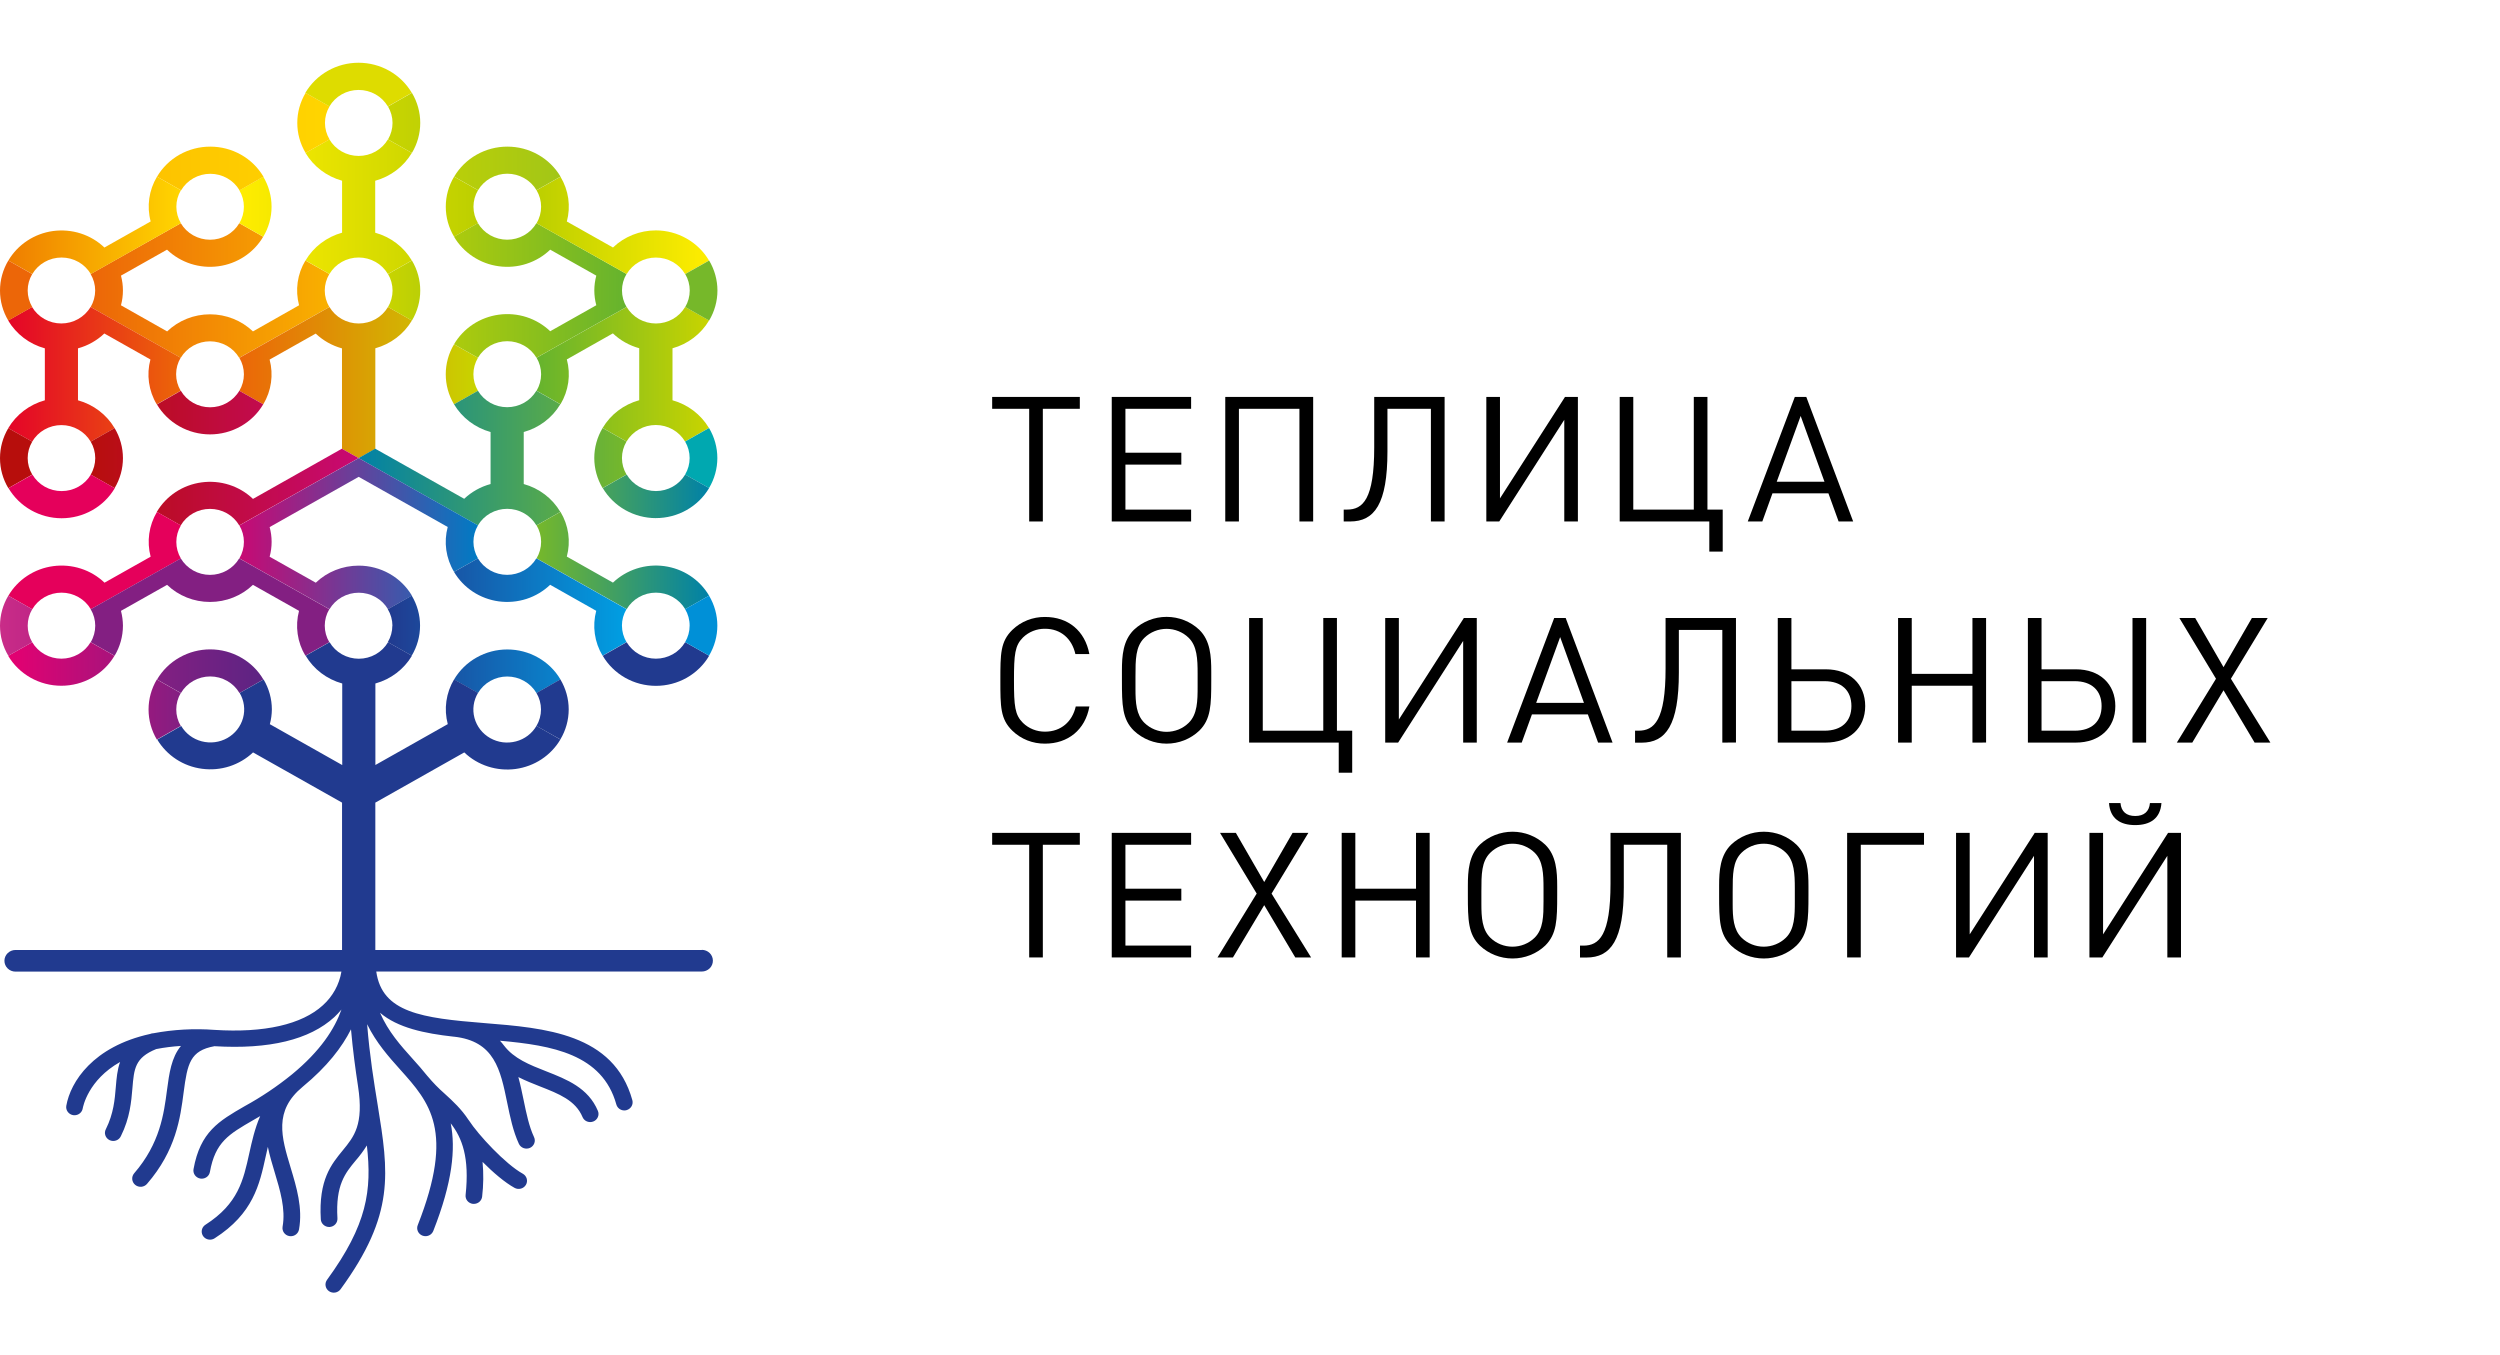 <svg width="83" height="45" viewBox="0 0 83 45" fill="none" xmlns="http://www.w3.org/2000/svg">
<path d="M3.16 9.646C3.159 9.838 3.107 10.027 3.009 10.194L6.001 11.88C6.099 11.713 6.24 11.575 6.411 11.479C6.581 11.383 6.774 11.332 6.971 11.332C7.168 11.332 7.361 11.383 7.532 11.479C7.702 11.575 7.843 11.713 7.942 11.88L10.934 10.192C10.835 10.026 10.782 9.837 10.782 9.645C10.782 9.453 10.835 9.264 10.934 9.098L10.14 8.649C10.006 8.871 9.919 9.116 9.883 9.371C9.847 9.626 9.863 9.886 9.929 10.135L8.398 11.003C8.017 10.639 7.506 10.435 6.973 10.435C6.44 10.435 5.929 10.639 5.549 11.003L4.016 10.136C4.103 9.813 4.103 9.474 4.016 9.151L5.545 8.289C5.767 8.502 6.037 8.662 6.332 8.758C6.627 8.853 6.941 8.882 7.25 8.84C7.558 8.799 7.852 8.689 8.11 8.519C8.368 8.349 8.583 8.124 8.738 7.86L7.944 7.411C7.846 7.578 7.705 7.716 7.534 7.812C7.364 7.908 7.171 7.959 6.974 7.959C6.777 7.959 6.584 7.908 6.413 7.812C6.243 7.716 6.101 7.578 6.003 7.411L3.008 9.098C3.107 9.265 3.16 9.454 3.16 9.646Z" fill="url(#paint0_linear_251_10113)"/>
<path d="M10.142 5.077L10.936 4.628C11.034 4.795 11.175 4.934 11.346 5.03C11.517 5.127 11.71 5.177 11.907 5.177C12.104 5.177 12.298 5.127 12.469 5.03C12.639 4.934 12.781 4.795 12.879 4.628L13.673 5.077C13.406 5.528 12.97 5.859 12.457 6.001V7.726C12.97 7.868 13.405 8.198 13.672 8.648L12.878 9.097C12.78 8.931 12.639 8.792 12.468 8.696C12.298 8.6 12.104 8.549 11.908 8.549C11.711 8.549 11.518 8.6 11.347 8.696C11.177 8.792 11.035 8.931 10.937 9.097L10.143 8.648C10.41 8.198 10.845 7.867 11.357 7.725V6C10.845 5.858 10.409 5.527 10.142 5.077ZM15.076 5.866C14.895 6.168 14.8 6.512 14.8 6.862C14.8 7.213 14.895 7.557 15.076 7.859L15.87 7.41C15.771 7.244 15.719 7.055 15.719 6.862C15.719 6.67 15.771 6.481 15.87 6.315L15.076 5.866ZM8.097 6.863C8.098 7.056 8.045 7.245 7.947 7.411L8.74 7.859C8.921 7.557 9.016 7.213 9.016 6.863C9.016 6.513 8.921 6.169 8.74 5.866L7.947 6.319C8.045 6.484 8.097 6.672 8.097 6.863Z" fill="url(#paint1_linear_251_10113)"/>
<path d="M14.799 12.425C14.799 12.075 14.894 11.732 15.074 11.43L15.868 11.879C15.769 12.046 15.717 12.234 15.717 12.427C15.717 12.619 15.769 12.808 15.868 12.974L15.074 13.423C14.893 13.12 14.798 12.775 14.799 12.425ZM11.909 10.74C11.712 10.74 11.519 10.69 11.348 10.593C11.178 10.497 11.037 10.359 10.938 10.192L7.947 11.88C8.045 12.046 8.098 12.235 8.098 12.428C8.098 12.62 8.045 12.809 7.947 12.975L8.74 13.424C9.01 12.976 9.085 12.441 8.951 11.938L10.482 11.075C10.726 11.307 11.026 11.476 11.354 11.566V14.9L11.908 15.212L12.461 14.9V11.563C12.973 11.421 13.409 11.091 13.675 10.641L12.882 10.191C12.783 10.358 12.642 10.497 12.471 10.594C12.3 10.69 12.106 10.74 11.909 10.74Z" fill="url(#paint2_linear_251_10113)"/>
<path d="M0.274 14.214L1.068 14.663C1.166 14.496 1.307 14.357 1.478 14.261C1.648 14.164 1.842 14.113 2.039 14.113C2.236 14.113 2.43 14.164 2.6 14.261C2.771 14.357 2.913 14.496 3.011 14.663L3.805 14.214C3.538 13.763 3.102 13.432 2.589 13.29V11.565C2.919 11.475 3.219 11.305 3.464 11.072L4.994 11.935C4.927 12.184 4.911 12.444 4.947 12.7C4.983 12.956 5.07 13.202 5.204 13.424L5.998 12.972C5.899 12.806 5.847 12.617 5.847 12.425C5.847 12.232 5.899 12.044 5.998 11.877L3.006 10.191C2.908 10.358 2.766 10.496 2.596 10.592C2.425 10.689 2.232 10.739 2.035 10.739C1.838 10.739 1.645 10.689 1.474 10.592C1.304 10.496 1.162 10.358 1.064 10.191L0.27 10.64C0.538 11.092 0.975 11.424 1.489 11.565V13.29C0.976 13.432 0.541 13.764 0.274 14.214Z" fill="url(#paint3_linear_251_10113)"/>
<path d="M4.082 15.209C4.082 15.559 3.986 15.904 3.805 16.206L3.011 15.757C3.11 15.591 3.162 15.402 3.162 15.21C3.162 15.017 3.11 14.828 3.011 14.662L3.805 14.213C3.986 14.515 4.081 14.859 4.082 15.209ZM6.972 16.895C7.169 16.895 7.362 16.945 7.533 17.041C7.703 17.138 7.845 17.276 7.943 17.443L11.905 15.209L11.351 14.897L8.399 16.564C8.176 16.351 7.907 16.191 7.612 16.096C7.316 16.001 7.002 15.973 6.694 16.015C6.386 16.056 6.091 16.166 5.833 16.336C5.575 16.506 5.361 16.732 5.206 16.995L6 17.444C6.098 17.277 6.239 17.138 6.41 17.042C6.581 16.945 6.774 16.895 6.972 16.895ZM6.972 14.422C7.33 14.422 7.682 14.329 7.992 14.154C8.302 13.979 8.56 13.727 8.739 13.423L7.945 12.974C7.847 13.141 7.705 13.279 7.535 13.375C7.364 13.472 7.171 13.522 6.974 13.522C6.777 13.522 6.584 13.472 6.414 13.375C6.243 13.279 6.102 13.141 6.004 12.974L5.21 13.427C5.389 13.729 5.645 13.979 5.955 14.154C6.264 14.329 6.614 14.421 6.972 14.422Z" fill="url(#paint4_linear_251_10113)"/>
<path d="M0.919 15.209C0.919 15.017 0.971 14.829 1.07 14.663L0.276 14.214C0.095 14.517 0 14.861 0 15.211C0 15.561 0.095 15.905 0.276 16.207L1.07 15.755C0.971 15.589 0.919 15.401 0.919 15.209Z" fill="#B70E0C"/>
<path d="M6.006 18.54L3.015 20.227C2.917 20.06 2.776 19.921 2.605 19.824C2.434 19.727 2.24 19.676 2.043 19.676C1.846 19.676 1.652 19.727 1.481 19.824C1.31 19.921 1.169 20.06 1.071 20.227L0.277 19.778C0.432 19.514 0.646 19.288 0.904 19.118C1.162 18.948 1.456 18.837 1.765 18.796C2.073 18.754 2.387 18.782 2.683 18.877C2.979 18.972 3.248 19.132 3.47 19.345L5.001 18.482C4.868 17.979 4.943 17.445 5.211 16.996L6.005 17.445C5.906 17.612 5.854 17.801 5.854 17.993C5.854 18.185 5.906 18.374 6.005 18.541L6.006 18.54ZM2.043 17.206C2.401 17.206 2.753 17.114 3.063 16.939C3.373 16.764 3.631 16.512 3.81 16.209L3.016 15.757C2.918 15.923 2.776 16.062 2.606 16.158C2.436 16.254 2.243 16.304 2.046 16.304C1.849 16.304 1.656 16.254 1.486 16.158C1.316 16.062 1.174 15.923 1.076 15.757L0.282 16.206C0.46 16.509 0.717 16.76 1.026 16.936C1.335 17.111 1.686 17.205 2.043 17.206Z" fill="#E5005B"/>
<path d="M22.327 13.289V11.563C22.839 11.421 23.275 11.09 23.541 10.639L22.747 10.19C22.649 10.357 22.508 10.496 22.337 10.593C22.167 10.689 21.973 10.74 21.776 10.74C21.579 10.74 21.385 10.689 21.214 10.593C21.044 10.496 20.902 10.357 20.804 10.19L17.814 11.877C17.913 12.044 17.965 12.233 17.965 12.425C17.965 12.617 17.913 12.806 17.814 12.973L18.608 13.422C18.742 13.199 18.829 12.953 18.866 12.698C18.902 12.442 18.886 12.182 18.819 11.932L20.348 11.068C20.592 11.301 20.893 11.47 21.222 11.561V13.287C20.709 13.429 20.274 13.759 20.007 14.209L20.801 14.658C20.899 14.492 21.041 14.353 21.211 14.257C21.381 14.161 21.575 14.11 21.772 14.11C21.969 14.11 22.162 14.161 22.333 14.257C22.503 14.353 22.645 14.492 22.743 14.658L23.537 14.209C23.27 13.761 22.837 13.431 22.327 13.289Z" fill="url(#paint5_linear_251_10113)"/>
<path d="M22.896 15.208C22.896 15.4 22.844 15.589 22.746 15.755L23.54 16.204C23.72 15.902 23.816 15.557 23.816 15.207C23.816 14.857 23.72 14.513 23.54 14.21L22.746 14.659C22.845 14.826 22.896 15.015 22.896 15.208Z" fill="#00A8B0"/>
<path d="M20.8 15.755L20.006 16.204C19.826 15.901 19.73 15.557 19.73 15.207C19.73 14.857 19.826 14.513 20.006 14.21L20.8 14.66C20.701 14.826 20.649 15.015 20.649 15.207C20.649 15.4 20.701 15.588 20.8 15.755ZM15.411 16.56L12.456 14.896L11.905 15.209L15.867 17.443C15.964 17.276 16.106 17.137 16.276 17.04C16.447 16.944 16.641 16.893 16.838 16.893C17.035 16.893 17.229 16.944 17.399 17.04C17.57 17.137 17.711 17.276 17.809 17.443L18.603 16.994C18.336 16.543 17.901 16.212 17.388 16.07V14.343C17.9 14.201 18.335 13.871 18.602 13.422L17.808 12.973C17.709 13.139 17.568 13.277 17.398 13.373C17.227 13.469 17.034 13.519 16.838 13.519C16.641 13.519 16.448 13.469 16.278 13.373C16.108 13.277 15.966 13.139 15.868 12.973L15.074 13.422C15.341 13.871 15.776 14.201 16.287 14.343V16.07C15.958 16.159 15.657 16.328 15.411 16.56Z" fill="url(#paint6_linear_251_10113)"/>
<path d="M23.542 19.775L22.748 20.224C22.65 20.057 22.508 19.919 22.338 19.823C22.168 19.726 21.974 19.676 21.777 19.676C21.58 19.676 21.387 19.726 21.216 19.823C21.046 19.919 20.904 20.057 20.806 20.224L17.814 18.537C17.913 18.371 17.965 18.182 17.965 17.989C17.965 17.797 17.913 17.608 17.814 17.442L18.608 16.993C18.741 17.215 18.829 17.46 18.865 17.715C18.901 17.97 18.885 18.23 18.818 18.479L20.35 19.343C20.573 19.131 20.842 18.971 21.137 18.876C21.432 18.781 21.746 18.753 22.054 18.795C22.362 18.837 22.656 18.946 22.914 19.116C23.171 19.286 23.386 19.511 23.541 19.774L23.542 19.775ZM21.775 17.201C22.133 17.201 22.485 17.109 22.795 16.934C23.105 16.759 23.363 16.507 23.542 16.204L22.748 15.755C22.65 15.921 22.508 16.06 22.338 16.156C22.167 16.252 21.974 16.303 21.777 16.303C21.58 16.303 21.387 16.252 21.216 16.156C21.046 16.06 20.904 15.921 20.806 15.755L20.012 16.204C20.191 16.506 20.448 16.758 20.757 16.933C21.067 17.108 21.418 17.201 21.776 17.202L21.775 17.201Z" fill="url(#paint7_linear_251_10113)"/>
<path d="M11.908 18.779C11.376 18.779 10.864 18.982 10.484 19.346L8.952 18.483C9.04 18.16 9.04 17.821 8.952 17.499L11.908 15.831L14.864 17.496C14.797 17.746 14.781 18.006 14.817 18.262C14.854 18.518 14.941 18.764 15.075 18.986L15.869 18.537C15.77 18.371 15.718 18.182 15.718 17.989C15.718 17.797 15.77 17.608 15.869 17.442L11.908 15.209L7.947 17.444C8.045 17.61 8.098 17.799 8.098 17.991C8.098 18.184 8.045 18.373 7.947 18.539L10.939 20.226C11.037 20.059 11.179 19.921 11.349 19.825C11.52 19.728 11.713 19.678 11.91 19.678C12.107 19.678 12.3 19.728 12.471 19.825C12.641 19.921 12.783 20.059 12.881 20.226L13.675 19.774C13.495 19.471 13.238 19.22 12.928 19.046C12.618 18.871 12.266 18.779 11.908 18.779Z" fill="url(#paint8_linear_251_10113)"/>
<path d="M18.605 22.558L17.811 23.01C17.713 22.843 17.571 22.704 17.401 22.608C17.23 22.511 17.037 22.46 16.839 22.46C16.642 22.46 16.449 22.511 16.278 22.608C16.108 22.704 15.966 22.843 15.868 23.01L15.074 22.561C15.253 22.257 15.51 22.005 15.821 21.83C16.131 21.654 16.483 21.562 16.842 21.562C17.2 21.562 17.552 21.654 17.863 21.83C18.173 22.005 18.431 22.257 18.609 22.561L18.605 22.558ZM20.648 20.772C20.648 20.58 20.7 20.391 20.799 20.225L17.807 18.538C17.708 18.704 17.567 18.842 17.397 18.938C17.226 19.034 17.033 19.085 16.837 19.085C16.64 19.085 16.447 19.034 16.277 18.938C16.107 18.842 15.965 18.704 15.867 18.538L15.073 18.987C15.228 19.25 15.443 19.475 15.701 19.645C15.959 19.815 16.253 19.924 16.561 19.966C16.869 20.007 17.183 19.979 17.478 19.884C17.773 19.788 18.042 19.628 18.265 19.415L19.795 20.279C19.728 20.529 19.712 20.789 19.748 21.044C19.784 21.3 19.872 21.547 20.005 21.769L20.799 21.317C20.701 21.151 20.649 20.963 20.649 20.772H20.648ZM13.026 20.772C13.026 20.964 12.974 21.153 12.875 21.319L13.669 21.768C13.85 21.466 13.946 21.122 13.946 20.771C13.946 20.421 13.85 20.076 13.669 19.774L12.875 20.226C12.975 20.392 13.028 20.581 13.029 20.774L13.026 20.772Z" fill="url(#paint9_linear_251_10113)"/>
<path d="M6.981 21.559C6.623 21.559 6.27 21.652 5.96 21.828C5.649 22.003 5.392 22.256 5.213 22.56L6.007 23.009C6.105 22.841 6.246 22.702 6.417 22.606C6.588 22.509 6.782 22.458 6.979 22.458C7.176 22.458 7.37 22.509 7.541 22.606C7.712 22.702 7.853 22.841 7.951 23.009L8.745 22.56C8.567 22.256 8.31 22.004 8 21.829C7.691 21.653 7.339 21.56 6.981 21.559Z" fill="url(#paint10_linear_251_10113)"/>
<path d="M3.805 21.771C3.986 21.468 4.081 21.123 4.082 20.772C4.08 20.606 4.058 20.441 4.016 20.28L5.547 19.417C5.928 19.782 6.439 19.985 6.972 19.985C7.505 19.985 8.017 19.782 8.397 19.417L9.928 20.28C9.861 20.53 9.846 20.79 9.882 21.045C9.918 21.301 10.005 21.547 10.139 21.77L10.933 21.321C10.834 21.154 10.782 20.966 10.782 20.773C10.782 20.581 10.834 20.392 10.933 20.226L7.942 18.539C7.844 18.705 7.703 18.843 7.532 18.939C7.362 19.035 7.169 19.086 6.972 19.086C6.776 19.086 6.583 19.035 6.412 18.939C6.242 18.843 6.101 18.705 6.002 18.539L3.011 20.227C3.11 20.393 3.162 20.582 3.162 20.774C3.162 20.967 3.11 21.156 3.011 21.322L3.805 21.771Z" fill="url(#paint11_linear_251_10113)"/>
<path d="M15.073 7.858L15.867 7.409C15.965 7.576 16.107 7.715 16.277 7.811C16.448 7.907 16.642 7.958 16.839 7.958C17.036 7.958 17.229 7.907 17.4 7.811C17.57 7.715 17.712 7.576 17.81 7.409L20.801 9.096C20.702 9.262 20.65 9.451 20.65 9.643C20.65 9.835 20.702 10.024 20.801 10.19L17.811 11.877C17.713 11.71 17.571 11.572 17.401 11.475C17.23 11.379 17.036 11.328 16.839 11.328C16.642 11.328 16.448 11.379 16.278 11.475C16.107 11.572 15.966 11.71 15.868 11.877L15.074 11.429C15.229 11.165 15.443 10.94 15.701 10.769C15.959 10.599 16.253 10.489 16.562 10.447C16.87 10.405 17.184 10.433 17.48 10.528C17.775 10.624 18.044 10.784 18.267 10.997L19.797 10.134C19.754 9.974 19.732 9.809 19.731 9.644C19.732 9.477 19.754 9.312 19.797 9.151L18.267 8.289C18.045 8.502 17.776 8.663 17.48 8.758C17.185 8.854 16.87 8.882 16.562 8.84C16.253 8.799 15.959 8.689 15.701 8.518C15.443 8.348 15.228 8.123 15.073 7.859V7.858ZM13.033 9.646C13.033 9.838 12.98 10.027 12.882 10.193L13.676 10.643C13.857 10.34 13.952 9.996 13.952 9.646C13.952 9.296 13.857 8.952 13.676 8.649L12.882 9.098C12.981 9.265 13.033 9.454 13.033 9.646Z" fill="url(#paint12_linear_251_10113)"/>
<path d="M5.213 5.866C5.392 5.563 5.649 5.311 5.959 5.135C6.27 4.96 6.622 4.868 6.98 4.868C7.338 4.868 7.691 4.96 8.001 5.135C8.311 5.311 8.569 5.563 8.747 5.866L7.953 6.319C7.855 6.152 7.714 6.013 7.543 5.917C7.373 5.821 7.18 5.77 6.983 5.77C6.786 5.77 6.592 5.821 6.422 5.917C6.252 6.013 6.11 6.152 6.012 6.319L5.213 5.866ZM10.146 3.084C9.965 3.386 9.87 3.73 9.87 4.08C9.87 4.431 9.965 4.774 10.146 5.077L10.941 4.628C10.841 4.461 10.789 4.272 10.789 4.08C10.789 3.888 10.841 3.699 10.941 3.532L10.146 3.084Z" fill="url(#paint13_linear_251_10113)"/>
<path d="M10.937 3.533C11.035 3.367 11.176 3.228 11.347 3.132C11.517 3.036 11.71 2.986 11.907 2.986C12.103 2.986 12.296 3.036 12.467 3.132C12.637 3.228 12.778 3.367 12.877 3.533L13.671 3.081C13.492 2.778 13.235 2.526 12.925 2.351C12.614 2.175 12.262 2.083 11.904 2.083C11.546 2.083 11.194 2.175 10.884 2.351C10.574 2.526 10.317 2.778 10.138 3.081L10.937 3.533Z" fill="#DEDC00"/>
<path d="M1.073 9.098C1.171 8.932 1.312 8.793 1.483 8.697C1.653 8.6 1.847 8.55 2.044 8.55C2.241 8.55 2.434 8.6 2.605 8.697C2.775 8.793 2.916 8.932 3.015 9.098L6.006 7.41C5.907 7.244 5.855 7.055 5.855 6.863C5.855 6.671 5.907 6.482 6.006 6.315L5.212 5.866C4.944 6.315 4.868 6.849 5.002 7.352L3.466 8.218C3.244 8.005 2.975 7.846 2.68 7.751C2.385 7.656 2.071 7.629 1.763 7.67C1.455 7.712 1.161 7.822 0.904 7.992C0.646 8.162 0.432 8.387 0.277 8.65L1.073 9.098Z" fill="url(#paint14_linear_251_10113)"/>
<path d="M0.919 9.646C0.919 9.454 0.971 9.265 1.07 9.099L0.276 8.65C0.095 8.953 0 9.297 0 9.647C0 9.997 0.095 10.341 0.276 10.644L1.07 10.192C0.972 10.026 0.92 9.838 0.919 9.646Z" fill="#EC6608"/>
<path d="M21.776 7.649C21.243 7.649 20.731 7.853 20.351 8.217L18.819 7.354C18.886 7.104 18.902 6.845 18.866 6.59C18.829 6.335 18.741 6.089 18.608 5.867L17.814 6.316C17.913 6.483 17.965 6.672 17.965 6.864C17.965 7.056 17.913 7.245 17.814 7.412L20.805 9.098C20.903 8.932 21.045 8.794 21.215 8.697C21.385 8.601 21.578 8.551 21.775 8.551C21.972 8.551 22.165 8.601 22.335 8.697C22.506 8.794 22.647 8.932 22.745 9.098L23.539 8.649C23.361 8.346 23.104 8.094 22.794 7.919C22.485 7.743 22.133 7.65 21.776 7.649Z" fill="url(#paint15_linear_251_10113)"/>
<path d="M22.899 9.647C22.899 9.839 22.847 10.027 22.749 10.193L23.543 10.642C23.723 10.34 23.819 9.996 23.819 9.646C23.819 9.296 23.723 8.952 23.543 8.649L22.749 9.098C22.848 9.265 22.9 9.454 22.899 9.647Z" fill="#76B82A"/>
<path d="M18.606 5.865L17.812 6.314C17.714 6.148 17.573 6.01 17.402 5.914C17.232 5.818 17.039 5.767 16.842 5.767C16.646 5.767 16.453 5.818 16.282 5.914C16.112 6.01 15.971 6.148 15.872 6.314L15.078 5.865C15.257 5.562 15.514 5.31 15.825 5.135C16.134 4.96 16.486 4.868 16.845 4.868C17.203 4.868 17.555 4.96 17.865 5.135C18.175 5.31 18.432 5.562 18.611 5.865H18.606ZM13.032 4.082C13.032 4.273 12.98 4.462 12.882 4.628L13.676 5.077C13.857 4.774 13.952 4.43 13.952 4.08C13.952 3.73 13.857 3.386 13.676 3.083L12.882 3.536C12.98 3.702 13.032 3.89 13.032 4.082Z" fill="url(#paint16_linear_251_10113)"/>
<path d="M17.81 24.102C17.909 23.936 17.961 23.747 17.961 23.555C17.961 23.363 17.909 23.174 17.81 23.007L18.604 22.555C18.785 22.858 18.881 23.202 18.881 23.552C18.881 23.902 18.785 24.247 18.604 24.549L17.81 24.102ZM23.541 21.769L22.747 21.32C22.648 21.486 22.507 21.625 22.337 21.721C22.166 21.817 21.973 21.868 21.776 21.868C21.579 21.868 21.385 21.817 21.215 21.721C21.044 21.625 20.903 21.486 20.805 21.32L20.011 21.772C20.189 22.075 20.447 22.327 20.757 22.503C21.067 22.678 21.419 22.77 21.778 22.77C22.136 22.77 22.488 22.678 22.798 22.503C23.108 22.327 23.366 22.075 23.544 21.772L23.541 21.769Z" fill="url(#paint17_linear_251_10113)"/>
<path d="M22.896 20.772C22.896 20.964 22.844 21.153 22.746 21.319L23.54 21.768C23.72 21.465 23.816 21.122 23.816 20.771C23.816 20.421 23.72 20.077 23.54 19.775L22.746 20.224C22.845 20.39 22.897 20.579 22.896 20.772Z" fill="#0090D7"/>
<path d="M0.275 21.771L1.069 21.322C1.167 21.488 1.309 21.626 1.479 21.722C1.649 21.817 1.842 21.868 2.038 21.868C2.234 21.868 2.427 21.817 2.597 21.722C2.768 21.626 2.909 21.488 3.007 21.322L3.801 21.771C3.622 22.074 3.365 22.325 3.055 22.5C2.745 22.675 2.394 22.767 2.036 22.767C1.678 22.767 1.326 22.675 1.016 22.5C0.706 22.325 0.449 22.074 0.27 21.771H0.275ZM5.852 23.554C5.852 23.363 5.903 23.174 6.001 23.009L5.207 22.559C5.027 22.862 4.932 23.206 4.932 23.556C4.932 23.906 5.027 24.25 5.207 24.553L6.001 24.101C5.903 23.934 5.851 23.746 5.852 23.554H5.852Z" fill="url(#paint18_linear_251_10113)"/>
<path d="M0.92 20.772C0.92 20.58 0.971 20.392 1.07 20.226L0.276 19.777C0.095 20.08 0 20.424 0 20.774C0 21.124 0.095 21.468 0.276 21.771L1.07 21.322C0.971 21.154 0.919 20.965 0.92 20.772Z" fill="url(#paint19_linear_251_10113)"/>
<path d="M23.3 31.539H12.461V26.647L15.414 24.98C15.636 25.193 15.905 25.353 16.201 25.448C16.496 25.543 16.809 25.571 17.117 25.53C17.425 25.488 17.72 25.379 17.977 25.209C18.235 25.039 18.45 24.814 18.605 24.551L17.811 24.099C17.738 24.224 17.64 24.335 17.524 24.423C17.407 24.512 17.273 24.577 17.131 24.614C16.988 24.652 16.839 24.662 16.692 24.644C16.546 24.625 16.404 24.578 16.276 24.506C16.148 24.434 16.036 24.338 15.946 24.223C15.857 24.108 15.791 23.977 15.753 23.838C15.715 23.698 15.706 23.553 15.726 23.41C15.746 23.267 15.795 23.129 15.87 23.004L15.076 22.555C14.943 22.777 14.856 23.023 14.82 23.278C14.784 23.533 14.8 23.792 14.866 24.041L12.463 25.398V22.692C12.975 22.55 13.411 22.22 13.677 21.77L12.883 21.321C12.785 21.488 12.644 21.626 12.473 21.723C12.303 21.819 12.109 21.87 11.912 21.87C11.716 21.87 11.522 21.819 11.352 21.723C11.181 21.626 11.04 21.488 10.942 21.321L10.148 21.77C10.415 22.22 10.85 22.55 11.362 22.692V25.4L8.959 24.043C9.002 23.883 9.024 23.718 9.026 23.552C9.025 23.203 8.931 22.86 8.751 22.558L7.957 23.007C8.106 23.258 8.146 23.557 8.069 23.838C7.992 24.118 7.805 24.357 7.547 24.503C7.29 24.648 6.984 24.687 6.697 24.612C6.409 24.537 6.165 24.354 6.016 24.102L5.222 24.555C5.378 24.815 5.592 25.038 5.849 25.206C6.106 25.374 6.399 25.483 6.705 25.523C7.012 25.564 7.324 25.537 7.617 25.443C7.911 25.348 8.179 25.19 8.401 24.98L11.356 26.647V31.539H0.515C0.418 31.539 0.324 31.577 0.255 31.644C0.186 31.712 0.147 31.803 0.147 31.898C0.147 31.994 0.186 32.086 0.255 32.153C0.324 32.221 0.418 32.258 0.515 32.258H11.335C11.264 32.687 11.047 33.08 10.721 33.374C10.02 34.015 8.774 34.298 7.117 34.192C6.441 34.142 5.76 34.179 5.093 34.304C5.059 34.304 5.025 34.311 4.994 34.324L4.985 34.327C3.088 34.744 2.339 35.919 2.201 36.712C2.189 36.783 2.206 36.855 2.249 36.913C2.291 36.971 2.356 37.011 2.428 37.023C2.443 37.025 2.459 37.026 2.474 37.026C2.54 37.026 2.603 37.003 2.652 36.962C2.702 36.921 2.735 36.864 2.746 36.801C2.757 36.742 2.924 35.858 3.987 35.258C3.893 35.516 3.869 35.801 3.845 36.089C3.811 36.502 3.772 36.969 3.518 37.481C3.5 37.513 3.489 37.548 3.485 37.584C3.481 37.621 3.485 37.657 3.497 37.692C3.508 37.727 3.527 37.76 3.551 37.787C3.576 37.815 3.606 37.837 3.639 37.853C3.673 37.869 3.71 37.878 3.747 37.88C3.784 37.882 3.822 37.876 3.857 37.863C3.892 37.851 3.924 37.831 3.951 37.806C3.978 37.78 4 37.75 4.015 37.716C4.315 37.114 4.359 36.569 4.396 36.132C4.45 35.478 4.48 35.116 5.186 34.829C5.457 34.776 5.732 34.742 6.008 34.725C5.688 35.109 5.618 35.638 5.545 36.186C5.442 36.977 5.313 37.961 4.454 38.954C4.431 38.982 4.413 39.013 4.402 39.047C4.391 39.082 4.387 39.117 4.39 39.153C4.393 39.189 4.404 39.223 4.421 39.255C4.437 39.287 4.461 39.315 4.489 39.338C4.517 39.361 4.549 39.378 4.584 39.389C4.619 39.4 4.655 39.404 4.692 39.401C4.728 39.398 4.764 39.388 4.796 39.371C4.829 39.355 4.858 39.332 4.881 39.305C5.846 38.19 5.986 37.118 6.098 36.257C6.222 35.309 6.313 34.88 7.12 34.734C8.939 34.844 10.277 34.521 11.099 33.769C11.184 33.689 11.263 33.605 11.337 33.516C11.11 34.157 10.646 34.886 9.691 35.672C9.202 36.069 8.677 36.421 8.123 36.725C7.267 37.219 6.648 37.577 6.425 38.815C6.412 38.885 6.429 38.958 6.471 39.017C6.513 39.075 6.577 39.115 6.649 39.128C6.665 39.131 6.681 39.132 6.697 39.132C6.762 39.132 6.825 39.109 6.875 39.069C6.924 39.028 6.958 38.971 6.969 38.908C7.148 37.915 7.595 37.658 8.404 37.19L8.638 37.054C8.456 37.475 8.364 37.894 8.278 38.282C8.079 39.186 7.91 39.962 6.822 40.661C6.772 40.693 6.734 40.739 6.713 40.794C6.693 40.849 6.691 40.908 6.708 40.964C6.725 41.02 6.76 41.069 6.808 41.104C6.856 41.138 6.914 41.157 6.974 41.157C7.027 41.156 7.08 41.141 7.125 41.112C8.406 40.293 8.617 39.327 8.821 38.395C8.844 38.288 8.867 38.182 8.893 38.076C8.951 38.363 9.036 38.644 9.118 38.916C9.299 39.518 9.487 40.14 9.382 40.725C9.37 40.796 9.386 40.869 9.428 40.927C9.47 40.986 9.534 41.026 9.606 41.038C9.622 41.041 9.639 41.042 9.655 41.042C9.72 41.042 9.783 41.02 9.832 40.979C9.882 40.938 9.915 40.882 9.927 40.819C10.054 40.108 9.848 39.424 9.648 38.762C9.343 37.752 9.08 36.88 10.051 36.079C10.865 35.408 11.356 34.764 11.653 34.174C11.716 34.88 11.8 35.502 11.886 36.061C12.084 37.343 11.753 37.736 11.379 38.193C11.005 38.65 10.572 39.166 10.651 40.482C10.655 40.551 10.686 40.615 10.738 40.662C10.789 40.709 10.857 40.736 10.927 40.736H10.944C11.017 40.731 11.085 40.699 11.134 40.645C11.182 40.592 11.207 40.522 11.203 40.45C11.137 39.344 11.46 38.95 11.806 38.533C11.944 38.375 12.069 38.206 12.18 38.029C12.35 39.515 12.194 40.657 10.857 42.491C10.815 42.549 10.797 42.621 10.81 42.692C10.822 42.762 10.862 42.825 10.922 42.867C10.981 42.908 11.056 42.925 11.128 42.913C11.2 42.901 11.264 42.862 11.307 42.803C13.125 40.308 12.904 38.941 12.538 36.679C12.416 35.928 12.273 35.061 12.189 34.004C12.492 34.621 12.904 35.083 13.29 35.514C14.264 36.6 15.104 37.539 13.869 40.675C13.842 40.741 13.844 40.815 13.874 40.881C13.903 40.946 13.958 40.998 14.027 41.023C14.058 41.035 14.092 41.041 14.126 41.041C14.182 41.041 14.237 41.025 14.283 40.994C14.329 40.963 14.364 40.919 14.385 40.868C15.023 39.249 15.132 38.136 14.964 37.295C15.343 37.778 15.592 38.434 15.458 39.672C15.454 39.707 15.457 39.742 15.467 39.776C15.477 39.81 15.494 39.842 15.517 39.87C15.54 39.898 15.568 39.92 15.6 39.937C15.632 39.954 15.666 39.965 15.703 39.969H15.732C15.8 39.969 15.866 39.944 15.917 39.9C15.967 39.855 16 39.794 16.007 39.728C16.052 39.345 16.057 38.959 16.021 38.575C16.375 38.93 16.762 39.26 17.085 39.438C17.149 39.473 17.224 39.481 17.295 39.462C17.365 39.443 17.425 39.397 17.461 39.335C17.479 39.304 17.491 39.27 17.495 39.235C17.499 39.2 17.497 39.164 17.487 39.13C17.477 39.096 17.46 39.064 17.438 39.036C17.416 39.008 17.388 38.985 17.356 38.967C16.782 38.651 15.877 37.675 15.57 37.2C15.565 37.193 15.56 37.187 15.555 37.181C15.322 36.825 15.037 36.559 14.761 36.309C14.559 36.132 14.372 35.94 14.201 35.735C14.198 35.732 14.195 35.729 14.192 35.726C14.035 35.529 13.868 35.339 13.702 35.156C13.3 34.709 12.891 34.252 12.616 33.623C13.203 34.124 14.098 34.311 15.057 34.417H15.066C16.42 34.562 16.615 35.515 16.841 36.62C16.936 37.081 17.034 37.559 17.228 37.977C17.259 38.042 17.314 38.092 17.383 38.117C17.452 38.142 17.528 38.139 17.595 38.11C17.661 38.08 17.713 38.025 17.738 37.958C17.764 37.891 17.761 37.817 17.73 37.752C17.563 37.394 17.476 36.968 17.383 36.517C17.331 36.267 17.278 36.011 17.209 35.759C17.442 35.877 17.684 35.973 17.925 36.068C18.559 36.316 19.106 36.531 19.34 37.086C19.36 37.135 19.396 37.178 19.441 37.208C19.487 37.237 19.541 37.253 19.596 37.253C19.631 37.253 19.666 37.246 19.699 37.233C19.767 37.206 19.821 37.154 19.849 37.087C19.878 37.022 19.878 36.947 19.85 36.881C19.529 36.115 18.817 35.836 18.13 35.566C17.581 35.351 17.063 35.147 16.731 34.71C16.69 34.656 16.646 34.603 16.599 34.552C18.333 34.706 19.998 34.998 20.462 36.667C20.478 36.724 20.512 36.775 20.56 36.811C20.608 36.847 20.666 36.867 20.727 36.867C20.752 36.867 20.776 36.863 20.8 36.857C20.87 36.838 20.93 36.792 20.967 36.73C21.003 36.668 21.013 36.595 20.994 36.526C20.379 34.31 18.094 34.128 16.078 33.966C14.009 33.801 12.682 33.619 12.492 32.255H23.3C23.398 32.255 23.491 32.217 23.561 32.149C23.63 32.082 23.668 31.99 23.668 31.895C23.668 31.799 23.63 31.708 23.561 31.64C23.491 31.573 23.398 31.535 23.3 31.535V31.539Z" fill="#213A8F"/>
<path d="M34.622 13.572V17.313H34.169V13.572H32.94V13.178H35.85V13.572L34.622 13.572Z" fill="black"/>
<path d="M36.91 17.313V13.178H39.545V13.572H37.364V15.03H39.22V15.425H37.364V16.919H39.545V17.313H36.91Z" fill="black"/>
<path d="M43.141 17.313V13.572H41.132V17.313H40.679V13.178H43.597V17.313H43.141Z" fill="black"/>
<path d="M47.506 17.313V13.572H46.063V14.987C46.063 16.731 45.634 17.313 44.823 17.313H44.611V16.918H44.724C45.248 16.918 45.624 16.576 45.624 14.856V13.178H47.961V17.313H47.506Z" fill="black"/>
<path d="M51.934 17.313V13.937L49.775 17.313H49.346V13.178H49.799V16.547L51.958 13.178H52.386V17.313H51.934Z" fill="black"/>
<path d="M56.749 18.312V17.313H53.774V13.178H54.225V16.919H56.234V13.178H56.687V16.919H57.194V18.313L56.749 18.312Z" fill="black"/>
<path d="M61.042 17.313L60.703 16.378H58.846L58.509 17.313H58.026L59.588 13.178H59.969L61.525 17.313H61.042ZM59.782 13.81L58.987 15.994H60.573L59.782 13.81Z" fill="black"/>
<path d="M34.694 24.689C34.493 24.691 34.294 24.654 34.107 24.581C33.921 24.507 33.752 24.398 33.609 24.259C33.212 23.871 33.212 23.463 33.212 22.586C33.212 21.709 33.212 21.302 33.609 20.913C33.752 20.774 33.921 20.665 34.108 20.591C34.294 20.518 34.493 20.481 34.694 20.483C35.458 20.483 36.02 20.935 36.167 21.715H35.703C35.589 21.209 35.225 20.875 34.695 20.875C34.559 20.873 34.424 20.898 34.298 20.948C34.172 20.998 34.058 21.072 33.962 21.165C33.696 21.432 33.664 21.717 33.664 22.583C33.664 23.449 33.694 23.733 33.962 24C34.058 24.093 34.172 24.167 34.298 24.217C34.424 24.267 34.559 24.292 34.695 24.291C35.225 24.291 35.601 23.959 35.715 23.454H36.168C36.03 24.236 35.452 24.689 34.694 24.689Z" fill="black"/>
<path d="M40.214 22.586C40.214 23.411 40.202 23.878 39.816 24.259C39.526 24.535 39.137 24.689 38.731 24.689C38.326 24.689 37.937 24.535 37.646 24.259C37.259 23.882 37.248 23.411 37.248 22.586V22.263C37.248 21.77 37.284 21.264 37.646 20.909C37.937 20.634 38.326 20.48 38.731 20.48C39.137 20.48 39.526 20.634 39.816 20.909C40.186 21.269 40.214 21.793 40.214 22.298V22.586ZM39.761 22.365C39.761 21.877 39.743 21.447 39.463 21.174C39.367 21.08 39.253 21.006 39.127 20.955C39.001 20.904 38.866 20.878 38.73 20.878C38.593 20.878 38.459 20.904 38.333 20.955C38.207 21.006 38.093 21.08 37.996 21.174C37.698 21.465 37.698 21.895 37.698 22.467V22.878C37.698 23.326 37.722 23.733 37.996 24C38.093 24.094 38.207 24.169 38.333 24.22C38.459 24.27 38.593 24.297 38.73 24.297C38.866 24.297 39.001 24.27 39.127 24.22C39.253 24.169 39.367 24.094 39.463 24C39.755 23.716 39.761 23.268 39.761 22.792V22.365Z" fill="black"/>
<path d="M44.446 25.654V24.654H41.471V20.518H41.924V24.259H43.933V20.517H44.386V24.259H44.893V25.654H44.446Z" fill="black"/>
<path d="M48.577 24.654V21.278L46.418 24.654H45.989V20.518H46.442V23.888L48.6 20.518H49.029V24.654H48.577Z" fill="black"/>
<path d="M53.057 24.654L52.717 23.719H50.86L50.521 24.654H50.037L51.599 20.518H51.981L53.537 24.654H53.057ZM51.797 21.151L51.001 23.335H52.587L51.797 21.151Z" fill="black"/>
<path d="M57.181 24.654V20.913H55.738V22.33C55.738 24.075 55.309 24.657 54.498 24.657H54.284V24.259H54.397C54.922 24.259 55.297 23.917 55.297 22.197V20.517H57.634V24.652L57.181 24.654Z" fill="black"/>
<path d="M60.613 24.654H59.022V20.518H59.475V22.221H60.613C61.409 22.221 61.925 22.71 61.925 23.441C61.925 24.172 61.4 24.654 60.613 24.654ZM60.572 22.615H59.475V24.259H60.572C61.139 24.259 61.467 23.957 61.467 23.44C61.467 22.923 61.139 22.615 60.572 22.615Z" fill="black"/>
<path d="M65.485 24.654V22.766H63.47V24.654H63.016V20.518H63.47V22.372H65.485V20.517H65.938V24.653L65.485 24.654Z" fill="black"/>
<path d="M68.918 24.654H67.326V20.518H67.779V22.221H68.918C69.714 22.221 70.229 22.71 70.229 23.441C70.229 24.172 69.704 24.654 68.918 24.654ZM67.779 22.615V24.259H68.879C69.446 24.259 69.773 23.957 69.773 23.44C69.773 22.923 69.442 22.615 68.879 22.615H67.779ZM70.799 24.654V20.518H71.252V24.654H70.799Z" fill="black"/>
<path d="M74.853 24.654L73.821 22.917L72.784 24.654H72.271L73.571 22.534L72.355 20.517H72.88L73.821 22.15L74.763 20.517H75.288L74.066 22.534L75.377 24.654H74.853Z" fill="black"/>
<path d="M34.622 28.046V31.787H34.169V28.046H32.94V27.651H35.85V28.046H34.622Z" fill="black"/>
<path d="M36.91 31.787V27.651H39.545V28.046H37.364V29.505H39.22V29.9H37.364V31.393H39.545V31.787H36.91Z" fill="black"/>
<path d="M43.003 31.787L41.972 30.051L40.934 31.787H40.421L41.722 29.666L40.505 27.651H41.03L41.972 29.284L42.914 27.651H43.438L42.216 29.668L43.528 31.787H43.003Z" fill="black"/>
<path d="M47.012 31.787V29.9H44.997V31.787H44.544V27.651H44.997V29.505H47.012V27.651H47.465V31.787H47.012Z" fill="black"/>
<path d="M51.699 29.719C51.699 30.544 51.686 31.012 51.301 31.393C51.011 31.668 50.621 31.822 50.216 31.822C49.811 31.822 49.421 31.668 49.131 31.393C48.743 31.015 48.733 30.544 48.733 29.719V29.4C48.733 28.906 48.769 28.4 49.131 28.043C49.421 27.767 49.811 27.613 50.216 27.613C50.621 27.613 51.011 27.767 51.301 28.043C51.67 28.403 51.699 28.926 51.699 29.432V29.719ZM51.245 29.498C51.245 29.01 51.228 28.58 50.948 28.307C50.852 28.213 50.737 28.139 50.611 28.088C50.486 28.037 50.35 28.011 50.214 28.011C50.078 28.011 49.943 28.037 49.817 28.088C49.691 28.139 49.577 28.213 49.481 28.307C49.183 28.597 49.182 29.028 49.182 29.6V30.012C49.182 30.46 49.206 30.866 49.481 31.134C49.577 31.228 49.691 31.302 49.817 31.353C49.943 31.404 50.078 31.43 50.214 31.43C50.35 31.43 50.486 31.404 50.611 31.353C50.737 31.302 50.852 31.228 50.948 31.134C51.24 30.849 51.245 30.401 51.245 29.925V29.498Z" fill="black"/>
<path d="M55.352 31.787V28.046H53.91V29.464C53.91 31.209 53.481 31.79 52.67 31.79H52.456V31.395H52.568C53.093 31.395 53.469 31.052 53.469 29.333V27.651H55.805V31.787H55.352Z" fill="black"/>
<path d="M60.041 29.719C60.041 30.544 60.029 31.012 59.643 31.393C59.353 31.668 58.964 31.822 58.558 31.822C58.153 31.822 57.764 31.668 57.473 31.393C57.085 31.015 57.075 30.544 57.075 29.719V29.4C57.075 28.906 57.11 28.4 57.473 28.043C57.764 27.767 58.153 27.613 58.558 27.613C58.964 27.613 59.353 27.767 59.643 28.043C60.013 28.403 60.041 28.926 60.041 29.432V29.719ZM59.588 29.498C59.588 29.01 59.57 28.58 59.29 28.307C59.194 28.213 59.079 28.139 58.953 28.088C58.828 28.037 58.693 28.011 58.556 28.011C58.42 28.011 58.285 28.037 58.16 28.088C58.034 28.139 57.919 28.213 57.823 28.307C57.525 28.597 57.525 29.028 57.525 29.6V30.012C57.525 30.46 57.549 30.866 57.823 31.134C57.919 31.228 58.034 31.302 58.16 31.353C58.285 31.404 58.42 31.43 58.556 31.43C58.693 31.43 58.828 31.404 58.953 31.353C59.079 31.302 59.194 31.228 59.29 31.134C59.582 30.849 59.588 30.401 59.588 29.925V29.498Z" fill="black"/>
<path d="M61.778 28.046V31.787H61.325V27.651H63.877V28.046H61.778Z" fill="black"/>
<path d="M67.529 31.787V28.413L65.37 31.787H64.941V27.651H65.394V31.021L67.553 27.651H67.983V31.787H67.529Z" fill="black"/>
<path d="M71.956 31.787V28.413L69.798 31.787H69.369V27.651H69.822V31.021L71.98 27.651H72.409V31.787H71.956ZM70.889 27.393C70.394 27.393 70.054 27.178 70.019 26.661H70.4C70.424 26.946 70.599 27.091 70.889 27.091C71.18 27.091 71.353 26.946 71.378 26.661H71.76C71.724 27.175 71.384 27.393 70.889 27.393Z" fill="black"/>
<defs>
<linearGradient id="paint0_linear_251_10113" x1="3.008" y1="9.646" x2="10.934" y2="9.646" gradientUnits="userSpaceOnUse">
<stop stop-color="#EC6608"/>
<stop offset="1" stop-color="#F9B000"/>
</linearGradient>
<linearGradient id="paint1_linear_251_10113" x1="7.947" y1="6.863" x2="15.872" y2="6.863" gradientUnits="userSpaceOnUse">
<stop stop-color="#FFED00"/>
<stop offset="1" stop-color="#BCCF00"/>
</linearGradient>
<linearGradient id="paint2_linear_251_10113" x1="7.947" y1="12.7" x2="15.872" y2="12.7" gradientUnits="userSpaceOnUse">
<stop stop-color="#EC6608"/>
<stop offset="1" stop-color="#C8D400"/>
</linearGradient>
<linearGradient id="paint3_linear_251_10113" x1="0.274" y1="12.428" x2="6.004" y2="12.428" gradientUnits="userSpaceOnUse">
<stop stop-color="#E40428"/>
<stop offset="1" stop-color="#EC6608"/>
</linearGradient>
<linearGradient id="paint4_linear_251_10113" x1="3.009" y1="15.209" x2="11.905" y2="15.209" gradientUnits="userSpaceOnUse">
<stop stop-color="#B70E0C"/>
<stop offset="1" stop-color="#C80973"/>
</linearGradient>
<linearGradient id="paint5_linear_251_10113" x1="17.81" y1="12.425" x2="23.541" y2="12.425" gradientUnits="userSpaceOnUse">
<stop stop-color="#65B32E"/>
<stop offset="1" stop-color="#C8D400"/>
</linearGradient>
<linearGradient id="paint6_linear_251_10113" x1="11.905" y1="15.207" x2="20.8" y2="15.207" gradientUnits="userSpaceOnUse">
<stop stop-color="#0081A7"/>
<stop offset="1" stop-color="#76B82A"/>
</linearGradient>
<linearGradient id="paint7_linear_251_10113" x1="17.812" y1="17.99" x2="23.542" y2="17.99" gradientUnits="userSpaceOnUse">
<stop stop-color="#76B82A"/>
<stop offset="1" stop-color="#0081A7"/>
</linearGradient>
<linearGradient id="paint8_linear_251_10113" x1="7.945" y1="17.717" x2="15.871" y2="17.717" gradientUnits="userSpaceOnUse">
<stop stop-color="#C80973"/>
<stop offset="1" stop-color="#007BC4"/>
</linearGradient>
<linearGradient id="paint9_linear_251_10113" x1="12.875" y1="20.772" x2="20.8" y2="20.772" gradientUnits="userSpaceOnUse">
<stop stop-color="#213A8F"/>
<stop offset="1" stop-color="#009FE3"/>
</linearGradient>
<linearGradient id="paint10_linear_251_10113" x1="5.214" y1="22.284" x2="8.751" y2="22.284" gradientUnits="userSpaceOnUse">
<stop stop-color="#831F82"/>
<stop offset="1" stop-color="#5C2483"/>
</linearGradient>
<linearGradient id="paint11_linear_251_10113" x1="363.677" y1="922.339" x2="1312.67" y2="922.339" gradientUnits="userSpaceOnUse">
<stop stop-color="#831F82"/>
<stop offset="1" stop-color="#5C2483"/>
</linearGradient>
<linearGradient id="paint12_linear_251_10113" x1="12.878" y1="9.644" x2="20.804" y2="9.644" gradientUnits="userSpaceOnUse">
<stop stop-color="#C8D400"/>
<stop offset="1" stop-color="#65B32E"/>
</linearGradient>
<linearGradient id="paint13_linear_251_10113" x1="5.213" y1="4.7" x2="10.943" y2="4.7" gradientUnits="userSpaceOnUse">
<stop stop-color="#FDC300"/>
<stop offset="1" stop-color="#FFD500"/>
</linearGradient>
<linearGradient id="paint14_linear_251_10113" x1="0.277" y1="7.482" x2="6.006" y2="7.482" gradientUnits="userSpaceOnUse">
<stop stop-color="#EF7D00"/>
<stop offset="1" stop-color="#FFD500"/>
</linearGradient>
<linearGradient id="paint15_linear_251_10113" x1="17.812" y1="7.48" x2="23.541" y2="7.48" gradientUnits="userSpaceOnUse">
<stop stop-color="#BCCF00"/>
<stop offset="1" stop-color="#FFED00"/>
</linearGradient>
<linearGradient id="paint16_linear_251_10113" x1="12.877" y1="4.699" x2="18.606" y2="4.699" gradientUnits="userSpaceOnUse">
<stop stop-color="#C8D400"/>
<stop offset="1" stop-color="#A2C617"/>
</linearGradient>
<linearGradient id="paint17_linear_251_10113" x1="1561.57" y1="1063.36" x2="2058.21" y2="1063.36" gradientUnits="userSpaceOnUse">
<stop stop-color="#213A8F"/>
<stop offset="1" stop-color="#009FE3"/>
</linearGradient>
<linearGradient id="paint18_linear_251_10113" x1="0.275" y1="22.938" x2="6.004" y2="22.938" gradientUnits="userSpaceOnUse">
<stop stop-color="#E50071"/>
<stop offset="1" stop-color="#831F82"/>
</linearGradient>
<linearGradient id="paint19_linear_251_10113" x1="-3.685" y1="20.774" x2="3.948" y2="20.774" gradientUnits="userSpaceOnUse">
<stop stop-color="#E94190"/>
<stop offset="1" stop-color="#A71680"/>
</linearGradient>
</defs>
</svg>
